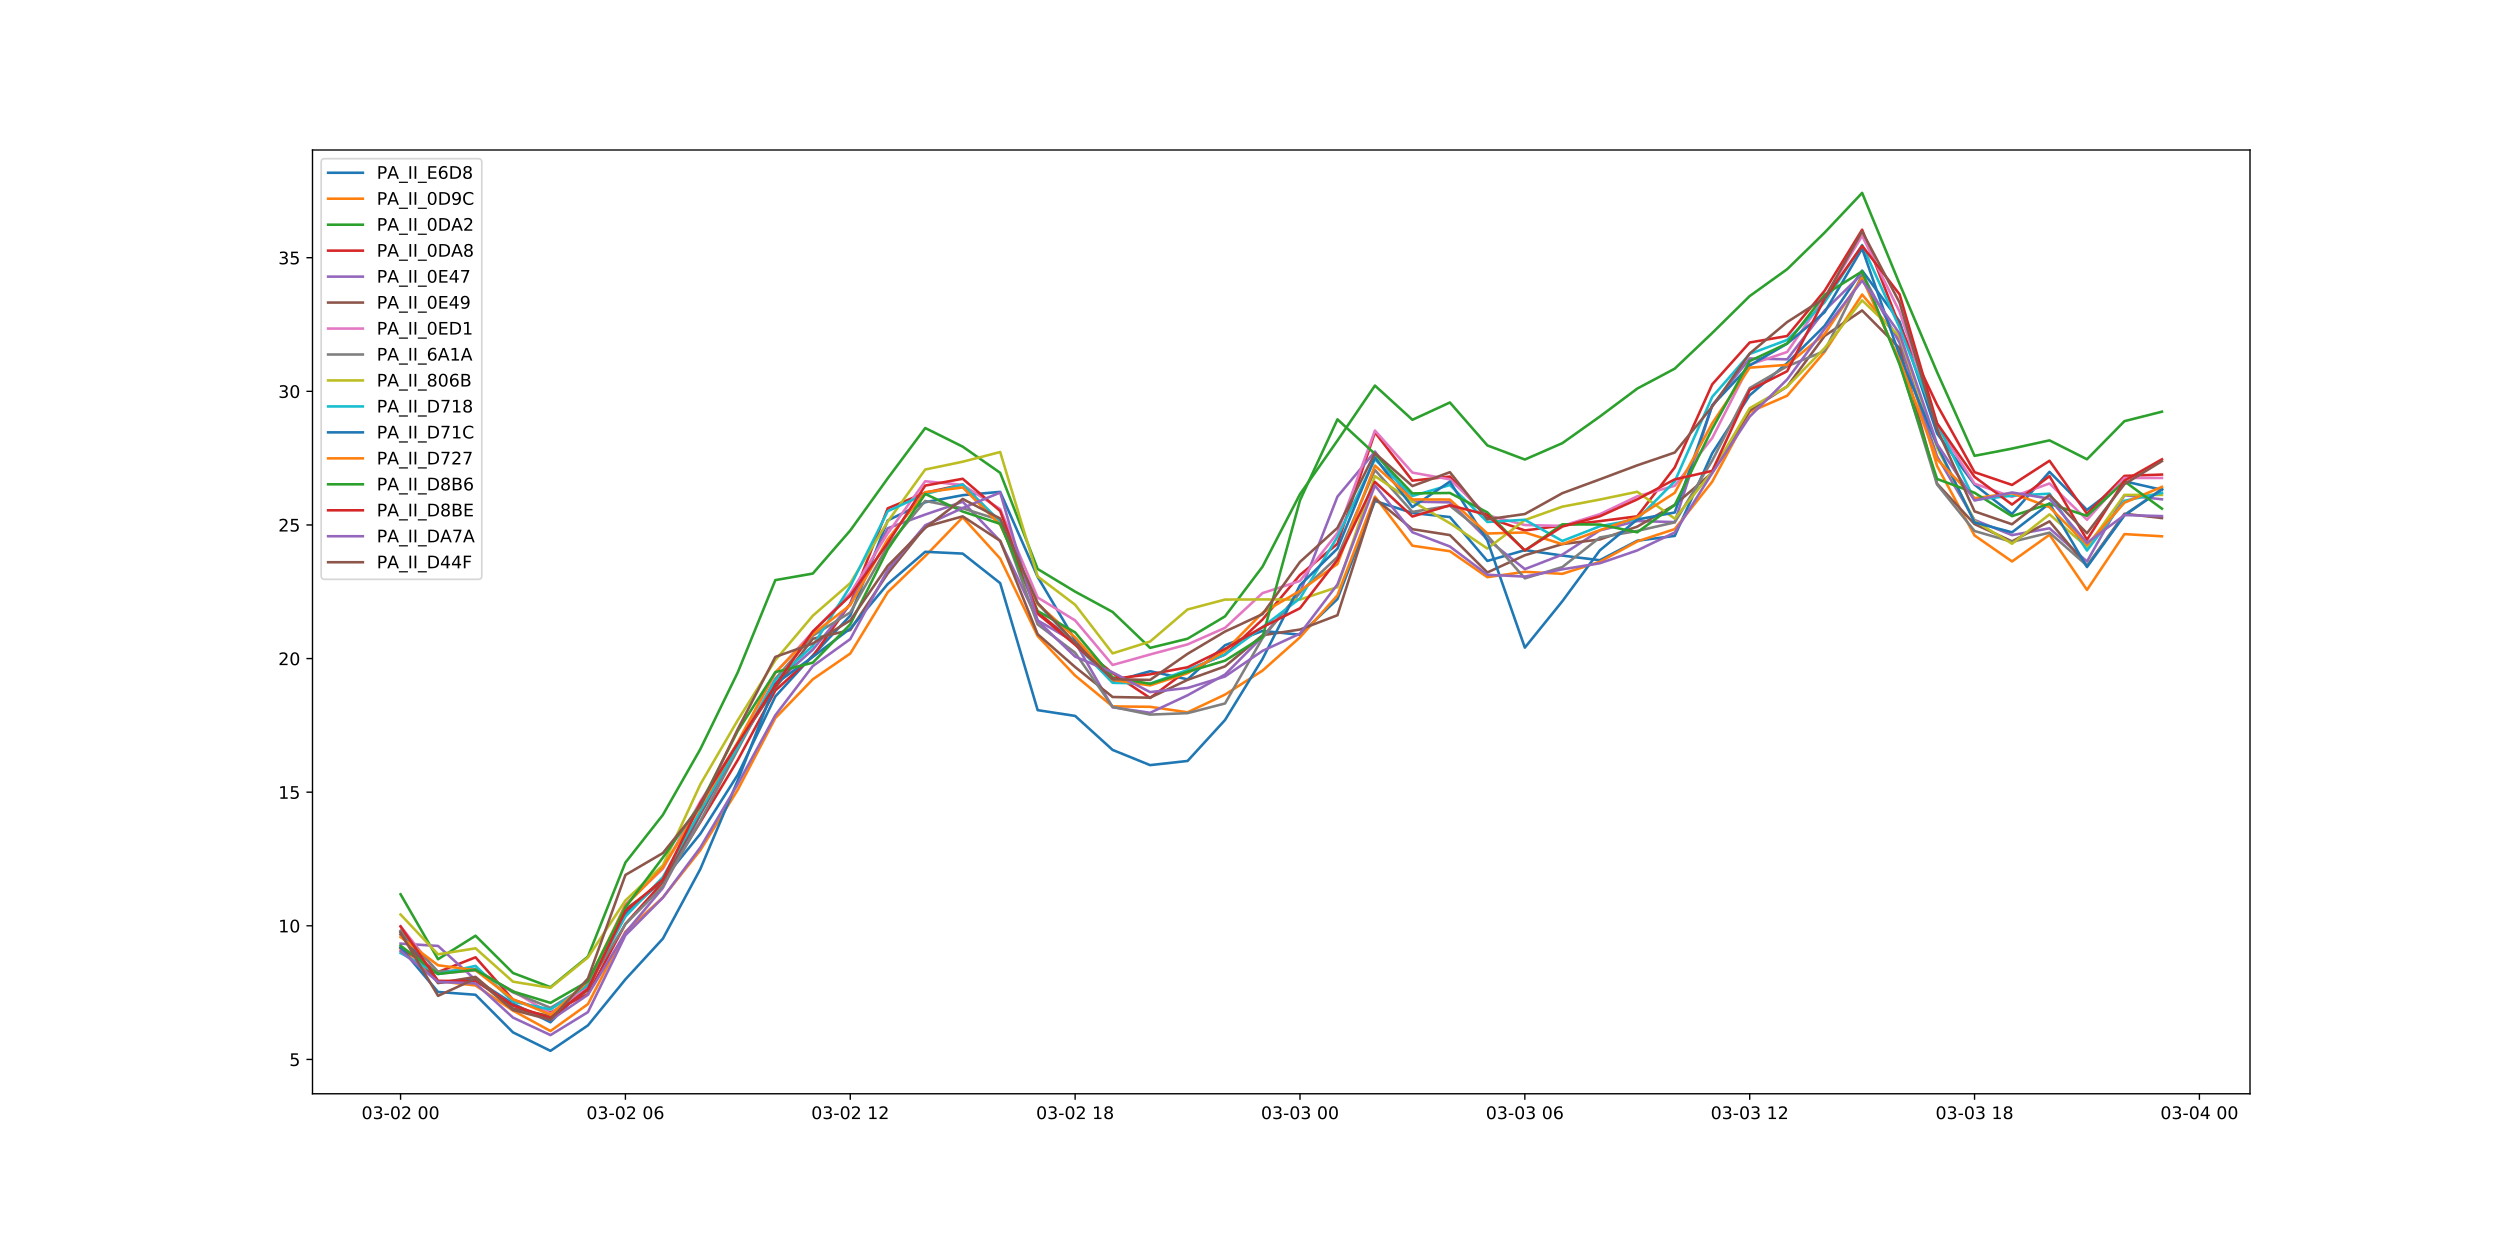 <?xml version="1.0" encoding="utf-8" standalone="no"?>
<!DOCTYPE svg PUBLIC "-//W3C//DTD SVG 1.1//EN"
  "http://www.w3.org/Graphics/SVG/1.1/DTD/svg11.dtd">
<!-- Created with matplotlib (https://matplotlib.org/) -->
<svg height="720pt" version="1.1" viewBox="0 0 1440 720" width="1440pt" xmlns="http://www.w3.org/2000/svg" xmlns:xlink="http://www.w3.org/1999/xlink">
 <defs>
  <style type="text/css">
*{stroke-linecap:butt;stroke-linejoin:round;}
  </style>
 </defs>
 <g id="figure_1">
  <g id="patch_1">
   <path d="M 0 720 
L 1440 720 
L 1440 0 
L 0 0 
z
" style="fill:#ffffff;"/>
  </g>
  <g id="axes_1">
   <g id="patch_2">
    <path d="M 180 630 
L 1296 630 
L 1296 86.4 
L 180 86.4 
z
" style="fill:#ffffff;"/>
   </g>
   <g id="matplotlib.axis_1">
    <g id="xtick_1">
     <g id="line2d_1">
      <defs>
       <path d="M 0 0 
L 0 3.5 
" id="m0169d4b32d" style="stroke:#000000;stroke-width:0.8;"/>
      </defs>
      <g>
       <use style="stroke:#000000;stroke-width:0.8;" x="230.727" xlink:href="#m0169d4b32d" y="630"/>
      </g>
     </g>
     <g id="text_1">
      <!-- 03-02 00 -->
      <defs>
       <path d="M 31.781 66.406 
Q 24.172 66.406 20.328 58.906 
Q 16.5 51.422 16.5 36.375 
Q 16.5 21.391 20.328 13.891 
Q 24.172 6.391 31.781 6.391 
Q 39.453 6.391 43.281 13.891 
Q 47.125 21.391 47.125 36.375 
Q 47.125 51.422 43.281 58.906 
Q 39.453 66.406 31.781 66.406 
z
M 31.781 74.219 
Q 44.047 74.219 50.516 64.516 
Q 56.984 54.828 56.984 36.375 
Q 56.984 17.969 50.516 8.266 
Q 44.047 -1.422 31.781 -1.422 
Q 19.531 -1.422 13.062 8.266 
Q 6.594 17.969 6.594 36.375 
Q 6.594 54.828 13.062 64.516 
Q 19.531 74.219 31.781 74.219 
z
" id="DejaVuSans-48"/>
       <path d="M 40.578 39.312 
Q 47.656 37.797 51.625 33 
Q 55.609 28.219 55.609 21.188 
Q 55.609 10.406 48.188 4.484 
Q 40.766 -1.422 27.094 -1.422 
Q 22.516 -1.422 17.656 -0.516 
Q 12.797 0.391 7.625 2.203 
L 7.625 11.719 
Q 11.719 9.328 16.594 8.109 
Q 21.484 6.891 26.812 6.891 
Q 36.078 6.891 40.938 10.547 
Q 45.797 14.203 45.797 21.188 
Q 45.797 27.641 41.281 31.266 
Q 36.766 34.906 28.719 34.906 
L 20.219 34.906 
L 20.219 43.016 
L 29.109 43.016 
Q 36.375 43.016 40.234 45.922 
Q 44.094 48.828 44.094 54.297 
Q 44.094 59.906 40.109 62.906 
Q 36.141 65.922 28.719 65.922 
Q 24.656 65.922 20.016 65.031 
Q 15.375 64.156 9.812 62.312 
L 9.812 71.094 
Q 15.438 72.656 20.344 73.438 
Q 25.25 74.219 29.594 74.219 
Q 40.828 74.219 47.359 69.109 
Q 53.906 64.016 53.906 55.328 
Q 53.906 49.266 50.438 45.094 
Q 46.969 40.922 40.578 39.312 
z
" id="DejaVuSans-51"/>
       <path d="M 4.891 31.391 
L 31.203 31.391 
L 31.203 23.391 
L 4.891 23.391 
z
" id="DejaVuSans-45"/>
       <path d="M 19.188 8.297 
L 53.609 8.297 
L 53.609 0 
L 7.328 0 
L 7.328 8.297 
Q 12.938 14.109 22.625 23.891 
Q 32.328 33.688 34.812 36.531 
Q 39.547 41.844 41.422 45.531 
Q 43.312 49.219 43.312 52.781 
Q 43.312 58.594 39.234 62.25 
Q 35.156 65.922 28.609 65.922 
Q 23.969 65.922 18.812 64.312 
Q 13.672 62.703 7.812 59.422 
L 7.812 69.391 
Q 13.766 71.781 18.938 73 
Q 24.125 74.219 28.422 74.219 
Q 39.75 74.219 46.484 68.547 
Q 53.219 62.891 53.219 53.422 
Q 53.219 48.922 51.531 44.891 
Q 49.859 40.875 45.406 35.406 
Q 44.188 33.984 37.641 27.219 
Q 31.109 20.453 19.188 8.297 
z
" id="DejaVuSans-50"/>
       <path id="DejaVuSans-32"/>
      </defs>
      <g transform="translate(208.247 644.598)scale(0.1 -0.1)">
       <use xlink:href="#DejaVuSans-48"/>
       <use x="63.623" xlink:href="#DejaVuSans-51"/>
       <use x="127.246" xlink:href="#DejaVuSans-45"/>
       <use x="163.33" xlink:href="#DejaVuSans-48"/>
       <use x="226.953" xlink:href="#DejaVuSans-50"/>
       <use x="290.576" xlink:href="#DejaVuSans-32"/>
       <use x="322.363" xlink:href="#DejaVuSans-48"/>
       <use x="385.986" xlink:href="#DejaVuSans-48"/>
      </g>
     </g>
    </g>
    <g id="xtick_2">
     <g id="line2d_2">
      <g>
       <use style="stroke:#000000;stroke-width:0.8;" x="360.244" xlink:href="#m0169d4b32d" y="630"/>
      </g>
     </g>
     <g id="text_2">
      <!-- 03-02 06 -->
      <defs>
       <path d="M 33.016 40.375 
Q 26.375 40.375 22.484 35.828 
Q 18.609 31.297 18.609 23.391 
Q 18.609 15.531 22.484 10.953 
Q 26.375 6.391 33.016 6.391 
Q 39.656 6.391 43.531 10.953 
Q 47.406 15.531 47.406 23.391 
Q 47.406 31.297 43.531 35.828 
Q 39.656 40.375 33.016 40.375 
z
M 52.594 71.297 
L 52.594 62.312 
Q 48.875 64.062 45.094 64.984 
Q 41.312 65.922 37.594 65.922 
Q 27.828 65.922 22.672 59.328 
Q 17.531 52.734 16.797 39.406 
Q 19.672 43.656 24.016 45.922 
Q 28.375 48.188 33.594 48.188 
Q 44.578 48.188 50.953 41.516 
Q 57.328 34.859 57.328 23.391 
Q 57.328 12.156 50.688 5.359 
Q 44.047 -1.422 33.016 -1.422 
Q 20.359 -1.422 13.672 8.266 
Q 6.984 17.969 6.984 36.375 
Q 6.984 53.656 15.188 63.938 
Q 23.391 74.219 37.203 74.219 
Q 40.922 74.219 44.703 73.484 
Q 48.484 72.75 52.594 71.297 
z
" id="DejaVuSans-54"/>
      </defs>
      <g transform="translate(337.763 644.598)scale(0.1 -0.1)">
       <use xlink:href="#DejaVuSans-48"/>
       <use x="63.623" xlink:href="#DejaVuSans-51"/>
       <use x="127.246" xlink:href="#DejaVuSans-45"/>
       <use x="163.33" xlink:href="#DejaVuSans-48"/>
       <use x="226.953" xlink:href="#DejaVuSans-50"/>
       <use x="290.576" xlink:href="#DejaVuSans-32"/>
       <use x="322.363" xlink:href="#DejaVuSans-48"/>
       <use x="385.986" xlink:href="#DejaVuSans-54"/>
      </g>
     </g>
    </g>
    <g id="xtick_3">
     <g id="line2d_3">
      <g>
       <use style="stroke:#000000;stroke-width:0.8;" x="489.76" xlink:href="#m0169d4b32d" y="630"/>
      </g>
     </g>
     <g id="text_3">
      <!-- 03-02 12 -->
      <defs>
       <path d="M 12.406 8.297 
L 28.516 8.297 
L 28.516 63.922 
L 10.984 60.406 
L 10.984 69.391 
L 28.422 72.906 
L 38.281 72.906 
L 38.281 8.297 
L 54.391 8.297 
L 54.391 0 
L 12.406 0 
z
" id="DejaVuSans-49"/>
      </defs>
      <g transform="translate(467.28 644.598)scale(0.1 -0.1)">
       <use xlink:href="#DejaVuSans-48"/>
       <use x="63.623" xlink:href="#DejaVuSans-51"/>
       <use x="127.246" xlink:href="#DejaVuSans-45"/>
       <use x="163.33" xlink:href="#DejaVuSans-48"/>
       <use x="226.953" xlink:href="#DejaVuSans-50"/>
       <use x="290.576" xlink:href="#DejaVuSans-32"/>
       <use x="322.363" xlink:href="#DejaVuSans-49"/>
       <use x="385.986" xlink:href="#DejaVuSans-50"/>
      </g>
     </g>
    </g>
    <g id="xtick_4">
     <g id="line2d_4">
      <g>
       <use style="stroke:#000000;stroke-width:0.8;" x="619.277" xlink:href="#m0169d4b32d" y="630"/>
      </g>
     </g>
     <g id="text_4">
      <!-- 03-02 18 -->
      <defs>
       <path d="M 31.781 34.625 
Q 24.75 34.625 20.719 30.859 
Q 16.703 27.094 16.703 20.516 
Q 16.703 13.922 20.719 10.156 
Q 24.75 6.391 31.781 6.391 
Q 38.812 6.391 42.859 10.172 
Q 46.922 13.969 46.922 20.516 
Q 46.922 27.094 42.891 30.859 
Q 38.875 34.625 31.781 34.625 
z
M 21.922 38.812 
Q 15.578 40.375 12.031 44.719 
Q 8.5 49.078 8.5 55.328 
Q 8.5 64.062 14.719 69.141 
Q 20.953 74.219 31.781 74.219 
Q 42.672 74.219 48.875 69.141 
Q 55.078 64.062 55.078 55.328 
Q 55.078 49.078 51.531 44.719 
Q 48 40.375 41.703 38.812 
Q 48.828 37.156 52.797 32.312 
Q 56.781 27.484 56.781 20.516 
Q 56.781 9.906 50.312 4.234 
Q 43.844 -1.422 31.781 -1.422 
Q 19.734 -1.422 13.25 4.234 
Q 6.781 9.906 6.781 20.516 
Q 6.781 27.484 10.781 32.312 
Q 14.797 37.156 21.922 38.812 
z
M 18.312 54.391 
Q 18.312 48.734 21.844 45.562 
Q 25.391 42.391 31.781 42.391 
Q 38.141 42.391 41.719 45.562 
Q 45.312 48.734 45.312 54.391 
Q 45.312 60.062 41.719 63.234 
Q 38.141 66.406 31.781 66.406 
Q 25.391 66.406 21.844 63.234 
Q 18.312 60.062 18.312 54.391 
z
" id="DejaVuSans-56"/>
      </defs>
      <g transform="translate(596.796 644.598)scale(0.1 -0.1)">
       <use xlink:href="#DejaVuSans-48"/>
       <use x="63.623" xlink:href="#DejaVuSans-51"/>
       <use x="127.246" xlink:href="#DejaVuSans-45"/>
       <use x="163.33" xlink:href="#DejaVuSans-48"/>
       <use x="226.953" xlink:href="#DejaVuSans-50"/>
       <use x="290.576" xlink:href="#DejaVuSans-32"/>
       <use x="322.363" xlink:href="#DejaVuSans-49"/>
       <use x="385.986" xlink:href="#DejaVuSans-56"/>
      </g>
     </g>
    </g>
    <g id="xtick_5">
     <g id="line2d_5">
      <g>
       <use style="stroke:#000000;stroke-width:0.8;" x="748.793" xlink:href="#m0169d4b32d" y="630"/>
      </g>
     </g>
     <g id="text_5">
      <!-- 03-03 00 -->
      <g transform="translate(726.313 644.598)scale(0.1 -0.1)">
       <use xlink:href="#DejaVuSans-48"/>
       <use x="63.623" xlink:href="#DejaVuSans-51"/>
       <use x="127.246" xlink:href="#DejaVuSans-45"/>
       <use x="163.33" xlink:href="#DejaVuSans-48"/>
       <use x="226.953" xlink:href="#DejaVuSans-51"/>
       <use x="290.576" xlink:href="#DejaVuSans-32"/>
       <use x="322.363" xlink:href="#DejaVuSans-48"/>
       <use x="385.986" xlink:href="#DejaVuSans-48"/>
      </g>
     </g>
    </g>
    <g id="xtick_6">
     <g id="line2d_6">
      <g>
       <use style="stroke:#000000;stroke-width:0.8;" x="878.309" xlink:href="#m0169d4b32d" y="630"/>
      </g>
     </g>
     <g id="text_6">
      <!-- 03-03 06 -->
      <g transform="translate(855.829 644.598)scale(0.1 -0.1)">
       <use xlink:href="#DejaVuSans-48"/>
       <use x="63.623" xlink:href="#DejaVuSans-51"/>
       <use x="127.246" xlink:href="#DejaVuSans-45"/>
       <use x="163.33" xlink:href="#DejaVuSans-48"/>
       <use x="226.953" xlink:href="#DejaVuSans-51"/>
       <use x="290.576" xlink:href="#DejaVuSans-32"/>
       <use x="322.363" xlink:href="#DejaVuSans-48"/>
       <use x="385.986" xlink:href="#DejaVuSans-54"/>
      </g>
     </g>
    </g>
    <g id="xtick_7">
     <g id="line2d_7">
      <g>
       <use style="stroke:#000000;stroke-width:0.8;" x="1007.826" xlink:href="#m0169d4b32d" y="630"/>
      </g>
     </g>
     <g id="text_7">
      <!-- 03-03 12 -->
      <g transform="translate(985.345 644.598)scale(0.1 -0.1)">
       <use xlink:href="#DejaVuSans-48"/>
       <use x="63.623" xlink:href="#DejaVuSans-51"/>
       <use x="127.246" xlink:href="#DejaVuSans-45"/>
       <use x="163.33" xlink:href="#DejaVuSans-48"/>
       <use x="226.953" xlink:href="#DejaVuSans-51"/>
       <use x="290.576" xlink:href="#DejaVuSans-32"/>
       <use x="322.363" xlink:href="#DejaVuSans-49"/>
       <use x="385.986" xlink:href="#DejaVuSans-50"/>
      </g>
     </g>
    </g>
    <g id="xtick_8">
     <g id="line2d_8">
      <g>
       <use style="stroke:#000000;stroke-width:0.8;" x="1137.342" xlink:href="#m0169d4b32d" y="630"/>
      </g>
     </g>
     <g id="text_8">
      <!-- 03-03 18 -->
      <g transform="translate(1114.862 644.598)scale(0.1 -0.1)">
       <use xlink:href="#DejaVuSans-48"/>
       <use x="63.623" xlink:href="#DejaVuSans-51"/>
       <use x="127.246" xlink:href="#DejaVuSans-45"/>
       <use x="163.33" xlink:href="#DejaVuSans-48"/>
       <use x="226.953" xlink:href="#DejaVuSans-51"/>
       <use x="290.576" xlink:href="#DejaVuSans-32"/>
       <use x="322.363" xlink:href="#DejaVuSans-49"/>
       <use x="385.986" xlink:href="#DejaVuSans-56"/>
      </g>
     </g>
    </g>
    <g id="xtick_9">
     <g id="line2d_9">
      <g>
       <use style="stroke:#000000;stroke-width:0.8;" x="1266.859" xlink:href="#m0169d4b32d" y="630"/>
      </g>
     </g>
     <g id="text_9">
      <!-- 03-04 00 -->
      <defs>
       <path d="M 37.797 64.312 
L 12.891 25.391 
L 37.797 25.391 
z
M 35.203 72.906 
L 47.609 72.906 
L 47.609 25.391 
L 58.016 25.391 
L 58.016 17.188 
L 47.609 17.188 
L 47.609 0 
L 37.797 0 
L 37.797 17.188 
L 4.891 17.188 
L 4.891 26.703 
z
" id="DejaVuSans-52"/>
      </defs>
      <g transform="translate(1244.378 644.598)scale(0.1 -0.1)">
       <use xlink:href="#DejaVuSans-48"/>
       <use x="63.623" xlink:href="#DejaVuSans-51"/>
       <use x="127.246" xlink:href="#DejaVuSans-45"/>
       <use x="163.33" xlink:href="#DejaVuSans-48"/>
       <use x="226.953" xlink:href="#DejaVuSans-52"/>
       <use x="290.576" xlink:href="#DejaVuSans-32"/>
       <use x="322.363" xlink:href="#DejaVuSans-48"/>
       <use x="385.986" xlink:href="#DejaVuSans-48"/>
      </g>
     </g>
    </g>
   </g>
   <g id="matplotlib.axis_2">
    <g id="ytick_1">
     <g id="line2d_10">
      <defs>
       <path d="M 0 0 
L -3.5 0 
" id="m9dc24b0d62" style="stroke:#000000;stroke-width:0.8;"/>
      </defs>
      <g>
       <use style="stroke:#000000;stroke-width:0.8;" x="180" xlink:href="#m9dc24b0d62" y="610.222"/>
      </g>
     </g>
     <g id="text_10">
      <!-- 5 -->
      <defs>
       <path d="M 10.797 72.906 
L 49.516 72.906 
L 49.516 64.594 
L 19.828 64.594 
L 19.828 46.734 
Q 21.969 47.469 24.109 47.828 
Q 26.266 48.188 28.422 48.188 
Q 40.625 48.188 47.75 41.5 
Q 54.891 34.812 54.891 23.391 
Q 54.891 11.625 47.562 5.094 
Q 40.234 -1.422 26.906 -1.422 
Q 22.312 -1.422 17.547 -0.641 
Q 12.797 0.141 7.719 1.703 
L 7.719 11.625 
Q 12.109 9.234 16.797 8.062 
Q 21.484 6.891 26.703 6.891 
Q 35.156 6.891 40.078 11.328 
Q 45.016 15.766 45.016 23.391 
Q 45.016 31 40.078 35.438 
Q 35.156 39.891 26.703 39.891 
Q 22.75 39.891 18.812 39.016 
Q 14.891 38.141 10.797 36.281 
z
" id="DejaVuSans-53"/>
      </defs>
      <g transform="translate(166.637 614.021)scale(0.1 -0.1)">
       <use xlink:href="#DejaVuSans-53"/>
      </g>
     </g>
    </g>
    <g id="ytick_2">
     <g id="line2d_11">
      <g>
       <use style="stroke:#000000;stroke-width:0.8;" x="180" xlink:href="#m9dc24b0d62" y="533.259"/>
      </g>
     </g>
     <g id="text_11">
      <!-- 10 -->
      <g transform="translate(160.275 537.058)scale(0.1 -0.1)">
       <use xlink:href="#DejaVuSans-49"/>
       <use x="63.623" xlink:href="#DejaVuSans-48"/>
      </g>
     </g>
    </g>
    <g id="ytick_3">
     <g id="line2d_12">
      <g>
       <use style="stroke:#000000;stroke-width:0.8;" x="180" xlink:href="#m9dc24b0d62" y="456.296"/>
      </g>
     </g>
     <g id="text_12">
      <!-- 15 -->
      <g transform="translate(160.275 460.096)scale(0.1 -0.1)">
       <use xlink:href="#DejaVuSans-49"/>
       <use x="63.623" xlink:href="#DejaVuSans-53"/>
      </g>
     </g>
    </g>
    <g id="ytick_4">
     <g id="line2d_13">
      <g>
       <use style="stroke:#000000;stroke-width:0.8;" x="180" xlink:href="#m9dc24b0d62" y="379.334"/>
      </g>
     </g>
     <g id="text_13">
      <!-- 20 -->
      <g transform="translate(160.275 383.133)scale(0.1 -0.1)">
       <use xlink:href="#DejaVuSans-50"/>
       <use x="63.623" xlink:href="#DejaVuSans-48"/>
      </g>
     </g>
    </g>
    <g id="ytick_5">
     <g id="line2d_14">
      <g>
       <use style="stroke:#000000;stroke-width:0.8;" x="180" xlink:href="#m9dc24b0d62" y="302.371"/>
      </g>
     </g>
     <g id="text_14">
      <!-- 25 -->
      <g transform="translate(160.275 306.171)scale(0.1 -0.1)">
       <use xlink:href="#DejaVuSans-50"/>
       <use x="63.623" xlink:href="#DejaVuSans-53"/>
      </g>
     </g>
    </g>
    <g id="ytick_6">
     <g id="line2d_15">
      <g>
       <use style="stroke:#000000;stroke-width:0.8;" x="180" xlink:href="#m9dc24b0d62" y="225.409"/>
      </g>
     </g>
     <g id="text_15">
      <!-- 30 -->
      <g transform="translate(160.275 229.208)scale(0.1 -0.1)">
       <use xlink:href="#DejaVuSans-51"/>
       <use x="63.623" xlink:href="#DejaVuSans-48"/>
      </g>
     </g>
    </g>
    <g id="ytick_7">
     <g id="line2d_16">
      <g>
       <use style="stroke:#000000;stroke-width:0.8;" x="180" xlink:href="#m9dc24b0d62" y="148.446"/>
      </g>
     </g>
     <g id="text_16">
      <!-- 35 -->
      <g transform="translate(160.275 152.245)scale(0.1 -0.1)">
       <use xlink:href="#DejaVuSans-51"/>
       <use x="63.623" xlink:href="#DejaVuSans-53"/>
      </g>
     </g>
    </g>
   </g>
   <g id="line2d_17">
    <path clip-path="url(#p8cf1d93785)" d="M 230.727 536.794 
L 252.313 565.927 
L 273.899 564.29 
L 295.485 578.056 
L 317.072 588.816 
L 338.658 567.117 
L 360.244 526.502 
L 381.83 506.876 
L 403.416 480.252 
L 425.002 446.199 
L 446.588 401.155 
L 468.174 377.518 
L 489.76 354.578 
L 511.346 299.775 
L 532.932 289.288 
L 554.518 285.214 
L 576.104 283.31 
L 597.691 332.3 
L 619.277 368.77 
L 640.863 392.613 
L 662.449 386.63 
L 684.035 391.289 
L 705.621 371.643 
L 727.207 363.414 
L 748.793 365.604 
L 770.379 345.05 
L 791.965 288.544 
L 813.551 295.465 
L 835.137 297.815 
L 856.723 323.088 
L 878.309 316.871 
L 899.896 320.016 
L 921.482 322.684 
L 943.068 311.453 
L 964.654 308.677 
L 986.24 261.063 
L 1007.826 227.677 
L 1029.412 209.119 
L 1050.998 187.646 
L 1072.584 155.861 
L 1094.17 185.178 
L 1115.756 249.667 
L 1137.342 279.19 
L 1158.928 296.066 
L 1180.515 271.792 
L 1202.101 293.731 
L 1223.687 277.22 
L 1245.273 282.161 
" style="fill:none;stroke:#1f77b4;stroke-linecap:square;stroke-width:1.5;"/>
   </g>
   <g id="line2d_18">
    <path clip-path="url(#p8cf1d93785)" d="M 230.727 546.456 
L 252.313 565.152 
L 273.899 567.617 
L 295.485 582.11 
L 317.072 593.87 
L 338.658 578.359 
L 360.244 536.656 
L 381.83 516.917 
L 403.416 489.693 
L 425.002 454.814 
L 446.588 413.603 
L 468.174 391.273 
L 489.76 376.425 
L 511.346 341.104 
L 532.932 320.314 
L 554.518 298.002 
L 576.104 321.73 
L 597.691 366.389 
L 619.277 389.149 
L 640.863 406.892 
L 662.449 407.112 
L 684.035 410.293 
L 705.621 400.073 
L 727.207 386.276 
L 748.793 367.092 
L 770.379 342.879 
L 791.965 286.055 
L 813.551 314.331 
L 835.137 317.507 
L 856.723 332.453 
L 878.309 329.354 
L 899.896 330.529 
L 921.482 323.598 
L 943.068 311.848 
L 964.654 304.762 
L 986.24 277.461 
L 1007.826 237.307 
L 1029.412 227.918 
L 1050.998 202.638 
L 1072.584 169.657 
L 1094.17 195.296 
L 1115.756 268.415 
L 1137.342 308.421 
L 1158.928 323.403 
L 1180.515 308.026 
L 1202.101 339.775 
L 1223.687 307.636 
L 1245.273 308.913 
" style="fill:none;stroke:#ff7f0e;stroke-linecap:square;stroke-width:1.5;"/>
   </g>
   <g id="line2d_19">
    <path clip-path="url(#p8cf1d93785)" d="M 230.727 515.106 
L 252.313 552.51 
L 273.899 538.98 
L 295.485 560.458 
L 317.072 568.611 
L 338.658 550.981 
L 360.244 496.83 
L 381.83 469.354 
L 403.416 431.463 
L 425.002 387.174 
L 446.588 334.147 
L 468.174 330.365 
L 489.76 305.537 
L 511.346 275.501 
L 532.932 246.553 
L 554.518 257.271 
L 576.104 272.346 
L 597.691 327.733 
L 619.277 340.786 
L 640.863 352.495 
L 662.449 373.172 
L 684.035 367.892 
L 705.621 355.009 
L 727.207 326.42 
L 748.793 284.629 
L 770.379 253.757 
L 791.965 222.099 
L 813.551 241.797 
L 835.137 231.833 
L 856.723 256.558 
L 878.309 264.69 
L 899.896 255.265 
L 921.482 239.95 
L 943.068 223.818 
L 964.654 212.335 
L 986.24 191.807 
L 1007.826 170.529 
L 1029.412 155.05 
L 1050.998 133.967 
L 1072.584 111.109 
L 1094.17 163.551 
L 1115.756 214.372 
L 1137.342 262.556 
L 1158.928 258.38 
L 1180.515 253.649 
L 1202.101 264.537 
L 1223.687 242.587 
L 1245.273 237.122 
" style="fill:none;stroke:#2ca02c;stroke-linecap:square;stroke-width:1.5;"/>
   </g>
   <g id="line2d_20">
    <path clip-path="url(#p8cf1d93785)" d="M 230.727 545.932 
L 252.313 559.878 
L 273.899 551.417 
L 295.485 575.804 
L 317.072 583.177 
L 338.658 572.556 
L 360.244 532.171 
L 381.83 508.149 
L 403.416 473.505 
L 425.002 437.707 
L 446.588 397.732 
L 468.174 378.015 
L 489.76 347.723 
L 511.346 292.787 
L 532.932 283.787 
L 554.518 279.088 
L 576.104 301.068 
L 597.691 352.725 
L 619.277 370.314 
L 640.863 387.754 
L 662.449 402.028 
L 684.035 385.978 
L 705.621 377.046 
L 727.207 356.83 
L 748.793 331.176 
L 770.379 313.182 
L 791.965 249.052 
L 813.551 276.861 
L 835.137 274.506 
L 856.723 298.179 
L 878.309 305.542 
L 899.896 302.705 
L 921.482 300.165 
L 943.068 297.41 
L 964.654 269.257 
L 986.24 221.371 
L 1007.826 197.261 
L 1029.412 193.541 
L 1050.998 167.451 
L 1072.584 132.315 
L 1094.17 187.743 
L 1115.756 233.197 
L 1137.342 271.976 
L 1158.928 279.324 
L 1180.515 265.383 
L 1202.101 295.932 
L 1223.687 274.106 
L 1245.273 273.351 
" style="fill:none;stroke:#d62728;stroke-linecap:square;stroke-width:1.5;"/>
   </g>
   <g id="line2d_21">
    <path clip-path="url(#p8cf1d93785)" d="M 230.727 543.526 
L 252.313 544.86 
L 273.899 564.444 
L 295.485 579.237 
L 317.072 587.574 
L 338.658 572.987 
L 360.244 537.194 
L 381.83 511.412 
L 403.416 469.231 
L 425.002 430.216 
L 446.588 393.403 
L 468.174 374.198 
L 489.76 347.928 
L 511.346 304.265 
L 532.932 296.379 
L 554.518 289.011 
L 576.104 311.622 
L 597.691 357.343 
L 619.277 369.96 
L 640.863 407.43 
L 662.449 410.581 
L 684.035 400.473 
L 705.621 388.523 
L 727.207 366.753 
L 748.793 341.394 
L 770.379 286.045 
L 791.965 260.098 
L 813.551 288.944 
L 835.137 289.354 
L 856.723 310.653 
L 878.309 327.81 
L 899.896 319.457 
L 921.482 305.532 
L 943.068 300.098 
L 964.654 300.724 
L 986.24 233.474 
L 1007.826 206.486 
L 1029.412 206.974 
L 1050.998 178.836 
L 1072.584 157.728 
L 1094.17 197.553 
L 1115.756 262.864 
L 1137.342 299.513 
L 1158.928 308.231 
L 1180.515 304.306 
L 1202.101 323.433 
L 1223.687 285.26 
L 1245.273 287.6 
" style="fill:none;stroke:#9467bd;stroke-linecap:square;stroke-width:1.5;"/>
   </g>
   <g id="line2d_22">
    <path clip-path="url(#p8cf1d93785)" d="M 230.727 538.38 
L 252.313 566.261 
L 273.899 562.69 
L 295.485 580.868 
L 317.072 585.25 
L 338.658 570.37 
L 360.244 523.752 
L 381.83 507.846 
L 403.416 468.739 
L 425.002 428.41 
L 446.588 396.194 
L 468.174 367.923 
L 489.76 362.92 
L 511.346 330.309 
L 532.932 303.423 
L 554.518 297.41 
L 576.104 311.52 
L 597.691 365.301 
L 619.277 384.224 
L 640.863 401.479 
L 662.449 401.863 
L 684.035 391.591 
L 705.621 383.844 
L 727.207 365.907 
L 748.793 362.613 
L 770.379 354.367 
L 791.965 287.164 
L 813.551 304.819 
L 835.137 308.21 
L 856.723 329.739 
L 878.309 319.816 
L 899.896 313.392 
L 921.482 310.735 
L 943.068 303.341 
L 964.654 290.776 
L 986.24 272.258 
L 1007.826 236.425 
L 1029.412 222.607 
L 1050.998 193.495 
L 1072.584 178.826 
L 1094.17 200.57 
L 1115.756 278.61 
L 1137.342 301.879 
L 1158.928 311.827 
L 1180.515 300.304 
L 1202.101 326.03 
L 1223.687 295.917 
L 1245.273 298.41 
" style="fill:none;stroke:#8c564b;stroke-linecap:square;stroke-width:1.5;"/>
   </g>
   <g id="line2d_23">
    <path clip-path="url(#p8cf1d93785)" d="M 230.727 533.521 
L 252.313 560.853 
L 273.899 558.944 
L 295.485 570.894 
L 317.072 583.829 
L 338.658 567.99 
L 360.244 520.837 
L 381.83 500.37 
L 403.416 461.617 
L 425.002 427.795 
L 446.588 387.625 
L 468.174 363.998 
L 489.76 341.802 
L 511.346 307.164 
L 532.932 277.189 
L 554.518 279.334 
L 576.104 293.228 
L 597.691 344.152 
L 619.277 357.379 
L 640.863 383.033 
L 662.449 376.969 
L 684.035 371.171 
L 705.621 361.627 
L 727.207 341.633 
L 748.793 334.603 
L 770.379 306.994 
L 791.965 247.995 
L 813.551 272.233 
L 835.137 276.107 
L 856.723 296.779 
L 878.309 302.412 
L 899.896 302.936 
L 921.482 296.173 
L 943.068 285.881 
L 964.654 279.797 
L 986.24 252.294 
L 1007.826 210.011 
L 1029.412 202.736 
L 1050.998 171.412 
L 1072.584 135.809 
L 1094.17 179.601 
L 1115.756 245.05 
L 1137.342 278.585 
L 1158.928 286.209 
L 1180.515 278.477 
L 1202.101 299.375 
L 1223.687 275.322 
L 1245.273 275.306 
" style="fill:none;stroke:#e377c2;stroke-linecap:square;stroke-width:1.5;"/>
   </g>
   <g id="line2d_24">
    <path clip-path="url(#p8cf1d93785)" d="M 230.727 536.081 
L 252.313 559.703 
L 273.899 558.113 
L 295.485 571.597 
L 317.072 580.529 
L 338.658 567.554 
L 360.244 532.294 
L 381.83 510.411 
L 403.416 472.869 
L 425.002 431.674 
L 446.588 390.991 
L 468.174 366.173 
L 489.76 352.746 
L 511.346 314.48 
L 532.932 288.554 
L 554.518 292.751 
L 576.104 299.647 
L 597.691 359.662 
L 619.277 375.968 
L 640.863 407.169 
L 662.449 411.605 
L 684.035 410.771 
L 705.621 405.198 
L 727.207 367.523 
L 748.793 341.191 
L 770.379 320.786 
L 791.965 270.724 
L 813.551 294.865 
L 835.137 291.289 
L 856.723 308.518 
L 878.309 333.131 
L 899.896 326.645 
L 921.482 309.59 
L 943.068 305.809 
L 964.654 300.873 
L 986.24 265.275 
L 1007.826 223.505 
L 1029.412 210.96 
L 1050.998 202.187 
L 1072.584 158.441 
L 1094.17 208.728 
L 1115.756 279.103 
L 1137.342 305.855 
L 1158.928 312.105 
L 1180.515 306.804 
L 1202.101 325.768 
L 1223.687 296.574 
L 1245.273 281.648 
" style="fill:none;stroke:#7f7f7f;stroke-linecap:square;stroke-width:1.5;"/>
   </g>
   <g id="line2d_25">
    <path clip-path="url(#p8cf1d93785)" d="M 230.727 526.758 
L 252.313 549.703 
L 273.899 546.225 
L 295.485 565.45 
L 317.072 568.975 
L 338.658 551.484 
L 360.244 518.646 
L 381.83 498.426 
L 403.416 451.74 
L 425.002 414.726 
L 446.588 380.263 
L 468.174 354.675 
L 489.76 335.845 
L 511.346 300.391 
L 532.932 270.442 
L 554.518 265.942 
L 576.104 260.36 
L 597.691 332.038 
L 619.277 348.328 
L 640.863 376.348 
L 662.449 369.529 
L 684.035 351.048 
L 705.621 345.342 
L 727.207 345.281 
L 748.793 345.352 
L 770.379 338.174 
L 791.965 274.224 
L 813.551 288.826 
L 835.137 301.386 
L 856.723 315.968 
L 878.309 299.549 
L 899.896 291.833 
L 921.482 287.743 
L 943.068 283.259 
L 964.654 298.754 
L 986.24 271.648 
L 1007.826 235.132 
L 1029.412 222.674 
L 1050.998 200.493 
L 1072.584 173.013 
L 1094.17 193.628 
L 1115.756 257.8 
L 1137.342 300.021 
L 1158.928 313.187 
L 1180.515 296.291 
L 1202.101 315.055 
L 1223.687 285.055 
L 1245.273 285.06 
" style="fill:none;stroke:#bcbd22;stroke-linecap:square;stroke-width:1.5;"/>
   </g>
   <g id="line2d_26">
    <path clip-path="url(#p8cf1d93785)" d="M 230.727 548.924 
L 252.313 561.089 
L 273.899 556.348 
L 295.485 576.984 
L 317.072 581.474 
L 338.658 567.266 
L 360.244 527.944 
L 381.83 505.193 
L 403.416 467.138 
L 425.002 430.047 
L 446.588 391.699 
L 468.174 371.997 
L 489.76 337.733 
L 511.346 294.434 
L 532.932 284.562 
L 554.518 279.108 
L 576.104 300.391 
L 597.691 347.523 
L 619.277 370.976 
L 640.863 393.3 
L 662.449 393.798 
L 684.035 385.896 
L 705.621 376.999 
L 727.207 361.191 
L 748.793 344.67 
L 770.379 309.19 
L 791.965 264.557 
L 813.551 285.691 
L 835.137 279.37 
L 856.723 300.658 
L 878.309 299.395 
L 899.896 311.591 
L 921.482 303.131 
L 943.068 299.067 
L 964.654 277.276 
L 986.24 228.595 
L 1007.826 203.864 
L 1029.412 195.809 
L 1050.998 174.126 
L 1072.584 141.135 
L 1094.17 188.795 
L 1115.756 243.9 
L 1137.342 287.877 
L 1158.928 285.547 
L 1180.515 284.357 
L 1202.101 317.107 
L 1223.687 288.467 
L 1245.273 283.911 
" style="fill:none;stroke:#17becf;stroke-linecap:square;stroke-width:1.5;"/>
   </g>
   <g id="line2d_27">
    <path clip-path="url(#p8cf1d93785)" d="M 230.727 545.706 
L 252.313 571.376 
L 273.899 572.977 
L 295.485 594.65 
L 317.072 605.291 
L 338.658 590.612 
L 360.244 564.111 
L 381.83 540.642 
L 403.416 500.529 
L 425.002 449.385 
L 446.588 393.911 
L 468.174 378.349 
L 489.76 362.053 
L 511.346 336.394 
L 532.932 317.825 
L 554.518 318.872 
L 576.104 335.891 
L 597.691 409.047 
L 619.277 412.366 
L 640.863 431.956 
L 662.449 440.709 
L 684.035 438.308 
L 705.621 414.716 
L 727.207 379.539 
L 748.793 337.087 
L 770.379 315.973 
L 791.965 263.418 
L 813.551 292.058 
L 835.137 277.405 
L 856.723 311.371 
L 878.309 373.023 
L 899.896 346.327 
L 921.482 317.035 
L 943.068 299.247 
L 964.654 295.183 
L 986.24 233.577 
L 1007.826 210.504 
L 1029.412 197.928 
L 1050.998 179.816 
L 1072.584 143.187 
L 1094.17 204.67 
L 1115.756 256.261 
L 1137.342 300.93 
L 1158.928 306.609 
L 1180.515 290.006 
L 1202.101 326.609 
L 1223.687 296.856 
L 1245.273 281.904 
" style="fill:none;stroke:#1f77b4;stroke-linecap:square;stroke-width:1.5;"/>
   </g>
   <g id="line2d_28">
    <path clip-path="url(#p8cf1d93785)" d="M 230.727 539.734 
L 252.313 555.994 
L 273.899 558.862 
L 295.485 575.594 
L 317.072 584.47 
L 338.658 565.291 
L 360.244 521.669 
L 381.83 499.662 
L 403.416 464.629 
L 425.002 427.42 
L 446.588 387.287 
L 468.174 365.27 
L 489.76 348.528 
L 511.346 310.617 
L 532.932 283.49 
L 554.518 280.765 
L 576.104 302.248 
L 597.691 347.902 
L 619.277 367.179 
L 640.863 391.674 
L 662.449 394.773 
L 684.035 387.759 
L 705.621 374.973 
L 727.207 352.956 
L 748.793 340.314 
L 770.379 324.819 
L 791.965 268.179 
L 813.551 287.656 
L 835.137 287.743 
L 856.723 307.287 
L 878.309 306.702 
L 899.896 313.459 
L 921.482 305.388 
L 943.068 297.836 
L 964.654 283.859 
L 986.24 243.757 
L 1007.826 211.786 
L 1029.412 210.145 
L 1050.998 192.407 
L 1072.584 160.124 
L 1094.17 207.728 
L 1115.756 264.542 
L 1137.342 286.963 
L 1158.928 284.07 
L 1180.515 292.089 
L 1202.101 313.844 
L 1223.687 289.534 
L 1245.273 280.432 
" style="fill:none;stroke:#ff7f0e;stroke-linecap:square;stroke-width:1.5;"/>
   </g>
   <g id="line2d_29">
    <path clip-path="url(#p8cf1d93785)" d="M 230.727 544.747 
L 252.313 560.981 
L 273.899 558.636 
L 295.485 571.094 
L 317.072 577.646 
L 338.658 565.26 
L 360.244 522.546 
L 381.83 493.931 
L 403.416 463.285 
L 425.002 420.945 
L 446.588 387.169 
L 468.174 381.689 
L 489.76 359.601 
L 511.346 316.44 
L 532.932 284.526 
L 554.518 294.655 
L 576.104 301.73 
L 597.691 351.951 
L 619.277 364.254 
L 640.863 390.139 
L 662.449 393.89 
L 684.035 386.948 
L 705.621 380.555 
L 727.207 366.922 
L 748.793 288.185 
L 770.379 241.55 
L 791.965 261.489 
L 813.551 284.198 
L 835.137 283.952 
L 856.723 295.142 
L 878.309 317.158 
L 899.896 302.017 
L 921.482 302.14 
L 943.068 306.599 
L 964.654 290.909 
L 986.24 246.974 
L 1007.826 207.974 
L 1029.412 197.831 
L 1050.998 169.749 
L 1072.584 156.322 
L 1094.17 209.914 
L 1115.756 275.891 
L 1137.342 283.834 
L 1158.928 297.323 
L 1180.515 290.15 
L 1202.101 297.128 
L 1223.687 277.271 
L 1245.273 292.997 
" style="fill:none;stroke:#2ca02c;stroke-linecap:square;stroke-width:1.5;"/>
   </g>
   <g id="line2d_30">
    <path clip-path="url(#p8cf1d93785)" d="M 230.727 533.644 
L 252.313 564.962 
L 273.899 565.086 
L 295.485 579.067 
L 317.072 586.522 
L 338.658 569.549 
L 360.244 524.803 
L 381.83 506.553 
L 403.416 462.597 
L 425.002 428.067 
L 446.588 394.788 
L 468.174 363.741 
L 489.76 343.074 
L 511.346 312.766 
L 532.932 279.693 
L 554.518 275.773 
L 576.104 294.326 
L 597.691 353.48 
L 619.277 371.361 
L 640.863 391.042 
L 662.449 388.405 
L 684.035 384.357 
L 705.621 373.767 
L 727.207 361.263 
L 748.793 350.324 
L 770.379 322.443 
L 791.965 277.559 
L 813.551 297.518 
L 835.137 291.042 
L 856.723 296.563 
L 878.309 317.025 
L 899.896 303.295 
L 921.482 297.394 
L 943.068 287.625 
L 964.654 276.117 
L 986.24 271.237 
L 1007.826 224.655 
L 1029.412 213.803 
L 1050.998 172.11 
L 1072.584 141.591 
L 1094.17 169.58 
L 1115.756 243.813 
L 1137.342 274.675 
L 1158.928 290.617 
L 1180.515 274.275 
L 1202.101 310.904 
L 1223.687 276.856 
L 1245.273 264.562 
" style="fill:none;stroke:#d62728;stroke-linecap:square;stroke-width:1.5;"/>
   </g>
   <g id="line2d_31">
    <path clip-path="url(#p8cf1d93785)" d="M 230.727 547.774 
L 252.313 565.568 
L 273.899 566.445 
L 295.485 586.143 
L 317.072 596.209 
L 338.658 582.977 
L 360.244 538.708 
L 381.83 517.035 
L 403.416 488.133 
L 425.002 451.54 
L 446.588 411.987 
L 468.174 383.654 
L 489.76 368.097 
L 511.346 328.246 
L 532.932 302.541 
L 554.518 292.607 
L 576.104 283.7 
L 597.691 357.595 
L 619.277 378.219 
L 640.863 387.276 
L 662.449 398.657 
L 684.035 396.255 
L 705.621 389.647 
L 727.207 374.891 
L 748.793 364.968 
L 770.379 336.625 
L 791.965 279.662 
L 813.551 306.589 
L 835.137 314.773 
L 856.723 331.068 
L 878.309 332.11 
L 899.896 327.923 
L 921.482 324.439 
L 943.068 317.03 
L 964.654 306.712 
L 986.24 272.479 
L 1007.826 239.96 
L 1029.412 218.539 
L 1050.998 189.444 
L 1072.584 161.622 
L 1094.17 192.192 
L 1115.756 255.737 
L 1137.342 288.297 
L 1158.928 283.659 
L 1180.515 287.251 
L 1202.101 312.7 
L 1223.687 296.687 
L 1245.273 297.271 
" style="fill:none;stroke:#9467bd;stroke-linecap:square;stroke-width:1.5;"/>
   </g>
   <g id="line2d_32">
    <path clip-path="url(#p8cf1d93785)" d="M 230.727 537.297 
L 252.313 573.603 
L 273.899 563.685 
L 295.485 581.751 
L 317.072 587.425 
L 338.658 563.629 
L 360.244 503.977 
L 381.83 491.35 
L 403.416 464.475 
L 425.002 419.909 
L 446.588 378.385 
L 468.174 370.658 
L 489.76 357.333 
L 511.346 325.922 
L 532.932 304.106 
L 554.518 287.42 
L 576.104 298.672 
L 597.691 347.297 
L 619.277 370.396 
L 640.863 391.248 
L 662.449 391.638 
L 684.035 376.599 
L 705.621 363.762 
L 727.207 353.741 
L 748.793 323.675 
L 770.379 304.065 
L 791.965 261.017 
L 813.551 279.96 
L 835.137 271.981 
L 856.723 299.134 
L 878.309 296.076 
L 899.896 284.075 
L 921.482 276.112 
L 943.068 268.026 
L 964.654 260.658 
L 986.24 234.172 
L 1007.826 203.598 
L 1029.412 185.501 
L 1050.998 171.648 
L 1072.584 133.285 
L 1094.17 174.311 
L 1115.756 247.205 
L 1137.342 294.562 
L 1158.928 301.971 
L 1180.515 285.101 
L 1202.101 307.148 
L 1223.687 278.852 
L 1245.273 265.604 
" style="fill:none;stroke:#8c564b;stroke-linecap:square;stroke-width:1.5;"/>
   </g>
   <g id="patch_3">
    <path d="M 180 630 
L 180 86.4 
" style="fill:none;stroke:#000000;stroke-linecap:square;stroke-linejoin:miter;stroke-width:0.8;"/>
   </g>
   <g id="patch_4">
    <path d="M 1296 630 
L 1296 86.4 
" style="fill:none;stroke:#000000;stroke-linecap:square;stroke-linejoin:miter;stroke-width:0.8;"/>
   </g>
   <g id="patch_5">
    <path d="M 180 630 
L 1296 630 
" style="fill:none;stroke:#000000;stroke-linecap:square;stroke-linejoin:miter;stroke-width:0.8;"/>
   </g>
   <g id="patch_6">
    <path d="M 180 86.4 
L 1296 86.4 
" style="fill:none;stroke:#000000;stroke-linecap:square;stroke-linejoin:miter;stroke-width:0.8;"/>
   </g>
   <g id="legend_1">
    <g id="patch_7">
     <path d="M 187 333.7 
L 275.503 333.7 
Q 277.503 333.7 277.503 331.7 
L 277.503 93.4 
Q 277.503 91.4 275.503 91.4 
L 187 91.4 
Q 185 91.4 185 93.4 
L 185 331.7 
Q 185 333.7 187 333.7 
z
" style="fill:#ffffff;opacity:0.8;stroke:#cccccc;stroke-linejoin:miter;"/>
    </g>
    <g id="line2d_33">
     <path d="M 189 99.498 
L 209 99.498 
" style="fill:none;stroke:#1f77b4;stroke-linecap:square;stroke-width:1.5;"/>
    </g>
    <g id="line2d_34"/>
    <g id="text_17">
     <!-- PA_II_E6D8 -->
     <defs>
      <path d="M 19.672 64.797 
L 19.672 37.406 
L 32.078 37.406 
Q 38.969 37.406 42.719 40.969 
Q 46.484 44.531 46.484 51.125 
Q 46.484 57.672 42.719 61.234 
Q 38.969 64.797 32.078 64.797 
z
M 9.812 72.906 
L 32.078 72.906 
Q 44.344 72.906 50.609 67.359 
Q 56.891 61.812 56.891 51.125 
Q 56.891 40.328 50.609 34.812 
Q 44.344 29.297 32.078 29.297 
L 19.672 29.297 
L 19.672 0 
L 9.812 0 
z
" id="DejaVuSans-80"/>
      <path d="M 34.188 63.188 
L 20.797 26.906 
L 47.609 26.906 
z
M 28.609 72.906 
L 39.797 72.906 
L 67.578 0 
L 57.328 0 
L 50.688 18.703 
L 17.828 18.703 
L 11.188 0 
L 0.781 0 
z
" id="DejaVuSans-65"/>
      <path d="M 50.984 -16.609 
L 50.984 -23.578 
L -0.984 -23.578 
L -0.984 -16.609 
z
" id="DejaVuSans-95"/>
      <path d="M 9.812 72.906 
L 19.672 72.906 
L 19.672 0 
L 9.812 0 
z
" id="DejaVuSans-73"/>
      <path d="M 9.812 72.906 
L 55.906 72.906 
L 55.906 64.594 
L 19.672 64.594 
L 19.672 43.016 
L 54.391 43.016 
L 54.391 34.719 
L 19.672 34.719 
L 19.672 8.297 
L 56.781 8.297 
L 56.781 0 
L 9.812 0 
z
" id="DejaVuSans-69"/>
      <path d="M 19.672 64.797 
L 19.672 8.109 
L 31.594 8.109 
Q 46.688 8.109 53.688 14.938 
Q 60.688 21.781 60.688 36.531 
Q 60.688 51.172 53.688 57.984 
Q 46.688 64.797 31.594 64.797 
z
M 9.812 72.906 
L 30.078 72.906 
Q 51.266 72.906 61.172 64.094 
Q 71.094 55.281 71.094 36.531 
Q 71.094 17.672 61.125 8.828 
Q 51.172 0 30.078 0 
L 9.812 0 
z
" id="DejaVuSans-68"/>
     </defs>
     <g transform="translate(217 102.998)scale(0.1 -0.1)">
      <use xlink:href="#DejaVuSans-80"/>
      <use x="60.209" xlink:href="#DejaVuSans-65"/>
      <use x="128.617" xlink:href="#DejaVuSans-95"/>
      <use x="178.617" xlink:href="#DejaVuSans-73"/>
      <use x="208.109" xlink:href="#DejaVuSans-73"/>
      <use x="237.602" xlink:href="#DejaVuSans-95"/>
      <use x="287.602" xlink:href="#DejaVuSans-69"/>
      <use x="350.785" xlink:href="#DejaVuSans-54"/>
      <use x="414.408" xlink:href="#DejaVuSans-68"/>
      <use x="491.41" xlink:href="#DejaVuSans-56"/>
     </g>
    </g>
    <g id="line2d_35">
     <path d="M 189 114.455 
L 209 114.455 
" style="fill:none;stroke:#ff7f0e;stroke-linecap:square;stroke-width:1.5;"/>
    </g>
    <g id="line2d_36"/>
    <g id="text_18">
     <!-- PA_II_0D9C -->
     <defs>
      <path d="M 10.984 1.516 
L 10.984 10.5 
Q 14.703 8.734 18.5 7.812 
Q 22.312 6.891 25.984 6.891 
Q 35.75 6.891 40.891 13.453 
Q 46.047 20.016 46.781 33.406 
Q 43.953 29.203 39.594 26.953 
Q 35.25 24.703 29.984 24.703 
Q 19.047 24.703 12.672 31.312 
Q 6.297 37.938 6.297 49.422 
Q 6.297 60.641 12.938 67.422 
Q 19.578 74.219 30.609 74.219 
Q 43.266 74.219 49.922 64.516 
Q 56.594 54.828 56.594 36.375 
Q 56.594 19.141 48.406 8.859 
Q 40.234 -1.422 26.422 -1.422 
Q 22.703 -1.422 18.891 -0.688 
Q 15.094 0.047 10.984 1.516 
z
M 30.609 32.422 
Q 37.25 32.422 41.125 36.953 
Q 45.016 41.5 45.016 49.422 
Q 45.016 57.281 41.125 61.844 
Q 37.25 66.406 30.609 66.406 
Q 23.969 66.406 20.094 61.844 
Q 16.219 57.281 16.219 49.422 
Q 16.219 41.5 20.094 36.953 
Q 23.969 32.422 30.609 32.422 
z
" id="DejaVuSans-57"/>
      <path d="M 64.406 67.281 
L 64.406 56.891 
Q 59.422 61.531 53.781 63.812 
Q 48.141 66.109 41.797 66.109 
Q 29.297 66.109 22.656 58.469 
Q 16.016 50.828 16.016 36.375 
Q 16.016 21.969 22.656 14.328 
Q 29.297 6.688 41.797 6.688 
Q 48.141 6.688 53.781 8.984 
Q 59.422 11.281 64.406 15.922 
L 64.406 5.609 
Q 59.234 2.094 53.438 0.328 
Q 47.656 -1.422 41.219 -1.422 
Q 24.656 -1.422 15.125 8.703 
Q 5.609 18.844 5.609 36.375 
Q 5.609 53.953 15.125 64.078 
Q 24.656 74.219 41.219 74.219 
Q 47.75 74.219 53.531 72.484 
Q 59.328 70.75 64.406 67.281 
z
" id="DejaVuSans-67"/>
     </defs>
     <g transform="translate(217 117.955)scale(0.1 -0.1)">
      <use xlink:href="#DejaVuSans-80"/>
      <use x="60.209" xlink:href="#DejaVuSans-65"/>
      <use x="128.617" xlink:href="#DejaVuSans-95"/>
      <use x="178.617" xlink:href="#DejaVuSans-73"/>
      <use x="208.109" xlink:href="#DejaVuSans-73"/>
      <use x="237.602" xlink:href="#DejaVuSans-95"/>
      <use x="287.602" xlink:href="#DejaVuSans-48"/>
      <use x="351.225" xlink:href="#DejaVuSans-68"/>
      <use x="428.227" xlink:href="#DejaVuSans-57"/>
      <use x="491.85" xlink:href="#DejaVuSans-67"/>
     </g>
    </g>
    <g id="line2d_37">
     <path d="M 189 129.411 
L 209 129.411 
" style="fill:none;stroke:#2ca02c;stroke-linecap:square;stroke-width:1.5;"/>
    </g>
    <g id="line2d_38"/>
    <g id="text_19">
     <!-- PA_II_0DA2 -->
     <g transform="translate(217 132.911)scale(0.1 -0.1)">
      <use xlink:href="#DejaVuSans-80"/>
      <use x="60.209" xlink:href="#DejaVuSans-65"/>
      <use x="128.617" xlink:href="#DejaVuSans-95"/>
      <use x="178.617" xlink:href="#DejaVuSans-73"/>
      <use x="208.109" xlink:href="#DejaVuSans-73"/>
      <use x="237.602" xlink:href="#DejaVuSans-95"/>
      <use x="287.602" xlink:href="#DejaVuSans-48"/>
      <use x="351.225" xlink:href="#DejaVuSans-68"/>
      <use x="428.211" xlink:href="#DejaVuSans-65"/>
      <use x="496.619" xlink:href="#DejaVuSans-50"/>
     </g>
    </g>
    <g id="line2d_39">
     <path d="M 189 144.367 
L 209 144.367 
" style="fill:none;stroke:#d62728;stroke-linecap:square;stroke-width:1.5;"/>
    </g>
    <g id="line2d_40"/>
    <g id="text_20">
     <!-- PA_II_0DA8 -->
     <g transform="translate(217 147.867)scale(0.1 -0.1)">
      <use xlink:href="#DejaVuSans-80"/>
      <use x="60.209" xlink:href="#DejaVuSans-65"/>
      <use x="128.617" xlink:href="#DejaVuSans-95"/>
      <use x="178.617" xlink:href="#DejaVuSans-73"/>
      <use x="208.109" xlink:href="#DejaVuSans-73"/>
      <use x="237.602" xlink:href="#DejaVuSans-95"/>
      <use x="287.602" xlink:href="#DejaVuSans-48"/>
      <use x="351.225" xlink:href="#DejaVuSans-68"/>
      <use x="428.211" xlink:href="#DejaVuSans-65"/>
      <use x="496.619" xlink:href="#DejaVuSans-56"/>
     </g>
    </g>
    <g id="line2d_41">
     <path d="M 189 159.323 
L 209 159.323 
" style="fill:none;stroke:#9467bd;stroke-linecap:square;stroke-width:1.5;"/>
    </g>
    <g id="line2d_42"/>
    <g id="text_21">
     <!-- PA_II_0E47 -->
     <defs>
      <path d="M 8.203 72.906 
L 55.078 72.906 
L 55.078 68.703 
L 28.609 0 
L 18.312 0 
L 43.219 64.594 
L 8.203 64.594 
z
" id="DejaVuSans-55"/>
     </defs>
     <g transform="translate(217 162.823)scale(0.1 -0.1)">
      <use xlink:href="#DejaVuSans-80"/>
      <use x="60.209" xlink:href="#DejaVuSans-65"/>
      <use x="128.617" xlink:href="#DejaVuSans-95"/>
      <use x="178.617" xlink:href="#DejaVuSans-73"/>
      <use x="208.109" xlink:href="#DejaVuSans-73"/>
      <use x="237.602" xlink:href="#DejaVuSans-95"/>
      <use x="287.602" xlink:href="#DejaVuSans-48"/>
      <use x="351.225" xlink:href="#DejaVuSans-69"/>
      <use x="414.408" xlink:href="#DejaVuSans-52"/>
      <use x="478.031" xlink:href="#DejaVuSans-55"/>
     </g>
    </g>
    <g id="line2d_43">
     <path d="M 189 174.28 
L 209 174.28 
" style="fill:none;stroke:#8c564b;stroke-linecap:square;stroke-width:1.5;"/>
    </g>
    <g id="line2d_44"/>
    <g id="text_22">
     <!-- PA_II_0E49 -->
     <g transform="translate(217 177.78)scale(0.1 -0.1)">
      <use xlink:href="#DejaVuSans-80"/>
      <use x="60.209" xlink:href="#DejaVuSans-65"/>
      <use x="128.617" xlink:href="#DejaVuSans-95"/>
      <use x="178.617" xlink:href="#DejaVuSans-73"/>
      <use x="208.109" xlink:href="#DejaVuSans-73"/>
      <use x="237.602" xlink:href="#DejaVuSans-95"/>
      <use x="287.602" xlink:href="#DejaVuSans-48"/>
      <use x="351.225" xlink:href="#DejaVuSans-69"/>
      <use x="414.408" xlink:href="#DejaVuSans-52"/>
      <use x="478.031" xlink:href="#DejaVuSans-57"/>
     </g>
    </g>
    <g id="line2d_45">
     <path d="M 189 189.236 
L 209 189.236 
" style="fill:none;stroke:#e377c2;stroke-linecap:square;stroke-width:1.5;"/>
    </g>
    <g id="line2d_46"/>
    <g id="text_23">
     <!-- PA_II_0ED1 -->
     <g transform="translate(217 192.736)scale(0.1 -0.1)">
      <use xlink:href="#DejaVuSans-80"/>
      <use x="60.209" xlink:href="#DejaVuSans-65"/>
      <use x="128.617" xlink:href="#DejaVuSans-95"/>
      <use x="178.617" xlink:href="#DejaVuSans-73"/>
      <use x="208.109" xlink:href="#DejaVuSans-73"/>
      <use x="237.602" xlink:href="#DejaVuSans-95"/>
      <use x="287.602" xlink:href="#DejaVuSans-48"/>
      <use x="351.225" xlink:href="#DejaVuSans-69"/>
      <use x="414.408" xlink:href="#DejaVuSans-68"/>
      <use x="491.41" xlink:href="#DejaVuSans-49"/>
     </g>
    </g>
    <g id="line2d_47">
     <path d="M 189 204.192 
L 209 204.192 
" style="fill:none;stroke:#7f7f7f;stroke-linecap:square;stroke-width:1.5;"/>
    </g>
    <g id="line2d_48"/>
    <g id="text_24">
     <!-- PA_II_6A1A -->
     <g transform="translate(217 207.692)scale(0.1 -0.1)">
      <use xlink:href="#DejaVuSans-80"/>
      <use x="60.209" xlink:href="#DejaVuSans-65"/>
      <use x="128.617" xlink:href="#DejaVuSans-95"/>
      <use x="178.617" xlink:href="#DejaVuSans-73"/>
      <use x="208.109" xlink:href="#DejaVuSans-73"/>
      <use x="237.602" xlink:href="#DejaVuSans-95"/>
      <use x="287.602" xlink:href="#DejaVuSans-54"/>
      <use x="351.225" xlink:href="#DejaVuSans-65"/>
      <use x="419.633" xlink:href="#DejaVuSans-49"/>
      <use x="483.256" xlink:href="#DejaVuSans-65"/>
     </g>
    </g>
    <g id="line2d_49">
     <path d="M 189 219.148 
L 209 219.148 
" style="fill:none;stroke:#bcbd22;stroke-linecap:square;stroke-width:1.5;"/>
    </g>
    <g id="line2d_50"/>
    <g id="text_25">
     <!-- PA_II_806B -->
     <defs>
      <path d="M 19.672 34.812 
L 19.672 8.109 
L 35.5 8.109 
Q 43.453 8.109 47.281 11.406 
Q 51.125 14.703 51.125 21.484 
Q 51.125 28.328 47.281 31.562 
Q 43.453 34.812 35.5 34.812 
z
M 19.672 64.797 
L 19.672 42.828 
L 34.281 42.828 
Q 41.5 42.828 45.031 45.531 
Q 48.578 48.25 48.578 53.812 
Q 48.578 59.328 45.031 62.062 
Q 41.5 64.797 34.281 64.797 
z
M 9.812 72.906 
L 35.016 72.906 
Q 46.297 72.906 52.391 68.219 
Q 58.5 63.531 58.5 54.891 
Q 58.5 48.188 55.375 44.234 
Q 52.25 40.281 46.188 39.312 
Q 53.469 37.75 57.5 32.781 
Q 61.531 27.828 61.531 20.406 
Q 61.531 10.641 54.891 5.312 
Q 48.25 0 35.984 0 
L 9.812 0 
z
" id="DejaVuSans-66"/>
     </defs>
     <g transform="translate(217 222.648)scale(0.1 -0.1)">
      <use xlink:href="#DejaVuSans-80"/>
      <use x="60.209" xlink:href="#DejaVuSans-65"/>
      <use x="128.617" xlink:href="#DejaVuSans-95"/>
      <use x="178.617" xlink:href="#DejaVuSans-73"/>
      <use x="208.109" xlink:href="#DejaVuSans-73"/>
      <use x="237.602" xlink:href="#DejaVuSans-95"/>
      <use x="287.602" xlink:href="#DejaVuSans-56"/>
      <use x="351.225" xlink:href="#DejaVuSans-48"/>
      <use x="414.848" xlink:href="#DejaVuSans-54"/>
      <use x="478.471" xlink:href="#DejaVuSans-66"/>
     </g>
    </g>
    <g id="line2d_51">
     <path d="M 189 234.105 
L 209 234.105 
" style="fill:none;stroke:#17becf;stroke-linecap:square;stroke-width:1.5;"/>
    </g>
    <g id="line2d_52"/>
    <g id="text_26">
     <!-- PA_II_D718 -->
     <g transform="translate(217 237.605)scale(0.1 -0.1)">
      <use xlink:href="#DejaVuSans-80"/>
      <use x="60.209" xlink:href="#DejaVuSans-65"/>
      <use x="128.617" xlink:href="#DejaVuSans-95"/>
      <use x="178.617" xlink:href="#DejaVuSans-73"/>
      <use x="208.109" xlink:href="#DejaVuSans-73"/>
      <use x="237.602" xlink:href="#DejaVuSans-95"/>
      <use x="287.602" xlink:href="#DejaVuSans-68"/>
      <use x="364.604" xlink:href="#DejaVuSans-55"/>
      <use x="428.227" xlink:href="#DejaVuSans-49"/>
      <use x="491.85" xlink:href="#DejaVuSans-56"/>
     </g>
    </g>
    <g id="line2d_53">
     <path d="M 189 249.061 
L 209 249.061 
" style="fill:none;stroke:#1f77b4;stroke-linecap:square;stroke-width:1.5;"/>
    </g>
    <g id="line2d_54"/>
    <g id="text_27">
     <!-- PA_II_D71C -->
     <g transform="translate(217 252.561)scale(0.1 -0.1)">
      <use xlink:href="#DejaVuSans-80"/>
      <use x="60.209" xlink:href="#DejaVuSans-65"/>
      <use x="128.617" xlink:href="#DejaVuSans-95"/>
      <use x="178.617" xlink:href="#DejaVuSans-73"/>
      <use x="208.109" xlink:href="#DejaVuSans-73"/>
      <use x="237.602" xlink:href="#DejaVuSans-95"/>
      <use x="287.602" xlink:href="#DejaVuSans-68"/>
      <use x="364.604" xlink:href="#DejaVuSans-55"/>
      <use x="428.227" xlink:href="#DejaVuSans-49"/>
      <use x="491.85" xlink:href="#DejaVuSans-67"/>
     </g>
    </g>
    <g id="line2d_55">
     <path d="M 189 264.017 
L 209 264.017 
" style="fill:none;stroke:#ff7f0e;stroke-linecap:square;stroke-width:1.5;"/>
    </g>
    <g id="line2d_56"/>
    <g id="text_28">
     <!-- PA_II_D727 -->
     <g transform="translate(217 267.517)scale(0.1 -0.1)">
      <use xlink:href="#DejaVuSans-80"/>
      <use x="60.209" xlink:href="#DejaVuSans-65"/>
      <use x="128.617" xlink:href="#DejaVuSans-95"/>
      <use x="178.617" xlink:href="#DejaVuSans-73"/>
      <use x="208.109" xlink:href="#DejaVuSans-73"/>
      <use x="237.602" xlink:href="#DejaVuSans-95"/>
      <use x="287.602" xlink:href="#DejaVuSans-68"/>
      <use x="364.604" xlink:href="#DejaVuSans-55"/>
      <use x="428.227" xlink:href="#DejaVuSans-50"/>
      <use x="491.85" xlink:href="#DejaVuSans-55"/>
     </g>
    </g>
    <g id="line2d_57">
     <path d="M 189 278.973 
L 209 278.973 
" style="fill:none;stroke:#2ca02c;stroke-linecap:square;stroke-width:1.5;"/>
    </g>
    <g id="line2d_58"/>
    <g id="text_29">
     <!-- PA_II_D8B6 -->
     <g transform="translate(217 282.473)scale(0.1 -0.1)">
      <use xlink:href="#DejaVuSans-80"/>
      <use x="60.209" xlink:href="#DejaVuSans-65"/>
      <use x="128.617" xlink:href="#DejaVuSans-95"/>
      <use x="178.617" xlink:href="#DejaVuSans-73"/>
      <use x="208.109" xlink:href="#DejaVuSans-73"/>
      <use x="237.602" xlink:href="#DejaVuSans-95"/>
      <use x="287.602" xlink:href="#DejaVuSans-68"/>
      <use x="364.604" xlink:href="#DejaVuSans-56"/>
      <use x="428.227" xlink:href="#DejaVuSans-66"/>
      <use x="496.83" xlink:href="#DejaVuSans-54"/>
     </g>
    </g>
    <g id="line2d_59">
     <path d="M 189 293.93 
L 209 293.93 
" style="fill:none;stroke:#d62728;stroke-linecap:square;stroke-width:1.5;"/>
    </g>
    <g id="line2d_60"/>
    <g id="text_30">
     <!-- PA_II_D8BE -->
     <g transform="translate(217 297.43)scale(0.1 -0.1)">
      <use xlink:href="#DejaVuSans-80"/>
      <use x="60.209" xlink:href="#DejaVuSans-65"/>
      <use x="128.617" xlink:href="#DejaVuSans-95"/>
      <use x="178.617" xlink:href="#DejaVuSans-73"/>
      <use x="208.109" xlink:href="#DejaVuSans-73"/>
      <use x="237.602" xlink:href="#DejaVuSans-95"/>
      <use x="287.602" xlink:href="#DejaVuSans-68"/>
      <use x="364.604" xlink:href="#DejaVuSans-56"/>
      <use x="428.227" xlink:href="#DejaVuSans-66"/>
      <use x="496.83" xlink:href="#DejaVuSans-69"/>
     </g>
    </g>
    <g id="line2d_61">
     <path d="M 189 308.886 
L 209 308.886 
" style="fill:none;stroke:#9467bd;stroke-linecap:square;stroke-width:1.5;"/>
    </g>
    <g id="line2d_62"/>
    <g id="text_31">
     <!-- PA_II_DA7A -->
     <g transform="translate(217 312.386)scale(0.1 -0.1)">
      <use xlink:href="#DejaVuSans-80"/>
      <use x="60.209" xlink:href="#DejaVuSans-65"/>
      <use x="128.617" xlink:href="#DejaVuSans-95"/>
      <use x="178.617" xlink:href="#DejaVuSans-73"/>
      <use x="208.109" xlink:href="#DejaVuSans-73"/>
      <use x="237.602" xlink:href="#DejaVuSans-95"/>
      <use x="287.602" xlink:href="#DejaVuSans-68"/>
      <use x="364.588" xlink:href="#DejaVuSans-65"/>
      <use x="432.996" xlink:href="#DejaVuSans-55"/>
      <use x="496.619" xlink:href="#DejaVuSans-65"/>
     </g>
    </g>
    <g id="line2d_63">
     <path d="M 189 323.842 
L 209 323.842 
" style="fill:none;stroke:#8c564b;stroke-linecap:square;stroke-width:1.5;"/>
    </g>
    <g id="line2d_64"/>
    <g id="text_32">
     <!-- PA_II_D44F -->
     <defs>
      <path d="M 9.812 72.906 
L 51.703 72.906 
L 51.703 64.594 
L 19.672 64.594 
L 19.672 43.109 
L 48.578 43.109 
L 48.578 34.812 
L 19.672 34.812 
L 19.672 0 
L 9.812 0 
z
" id="DejaVuSans-70"/>
     </defs>
     <g transform="translate(217 327.342)scale(0.1 -0.1)">
      <use xlink:href="#DejaVuSans-80"/>
      <use x="60.209" xlink:href="#DejaVuSans-65"/>
      <use x="128.617" xlink:href="#DejaVuSans-95"/>
      <use x="178.617" xlink:href="#DejaVuSans-73"/>
      <use x="208.109" xlink:href="#DejaVuSans-73"/>
      <use x="237.602" xlink:href="#DejaVuSans-95"/>
      <use x="287.602" xlink:href="#DejaVuSans-68"/>
      <use x="364.604" xlink:href="#DejaVuSans-52"/>
      <use x="428.227" xlink:href="#DejaVuSans-52"/>
      <use x="491.85" xlink:href="#DejaVuSans-70"/>
     </g>
    </g>
   </g>
  </g>
 </g>
 <defs>
  <clipPath id="p8cf1d93785">
   <rect height="543.6" width="1116" x="180" y="86.4"/>
  </clipPath>
 </defs>
</svg>
